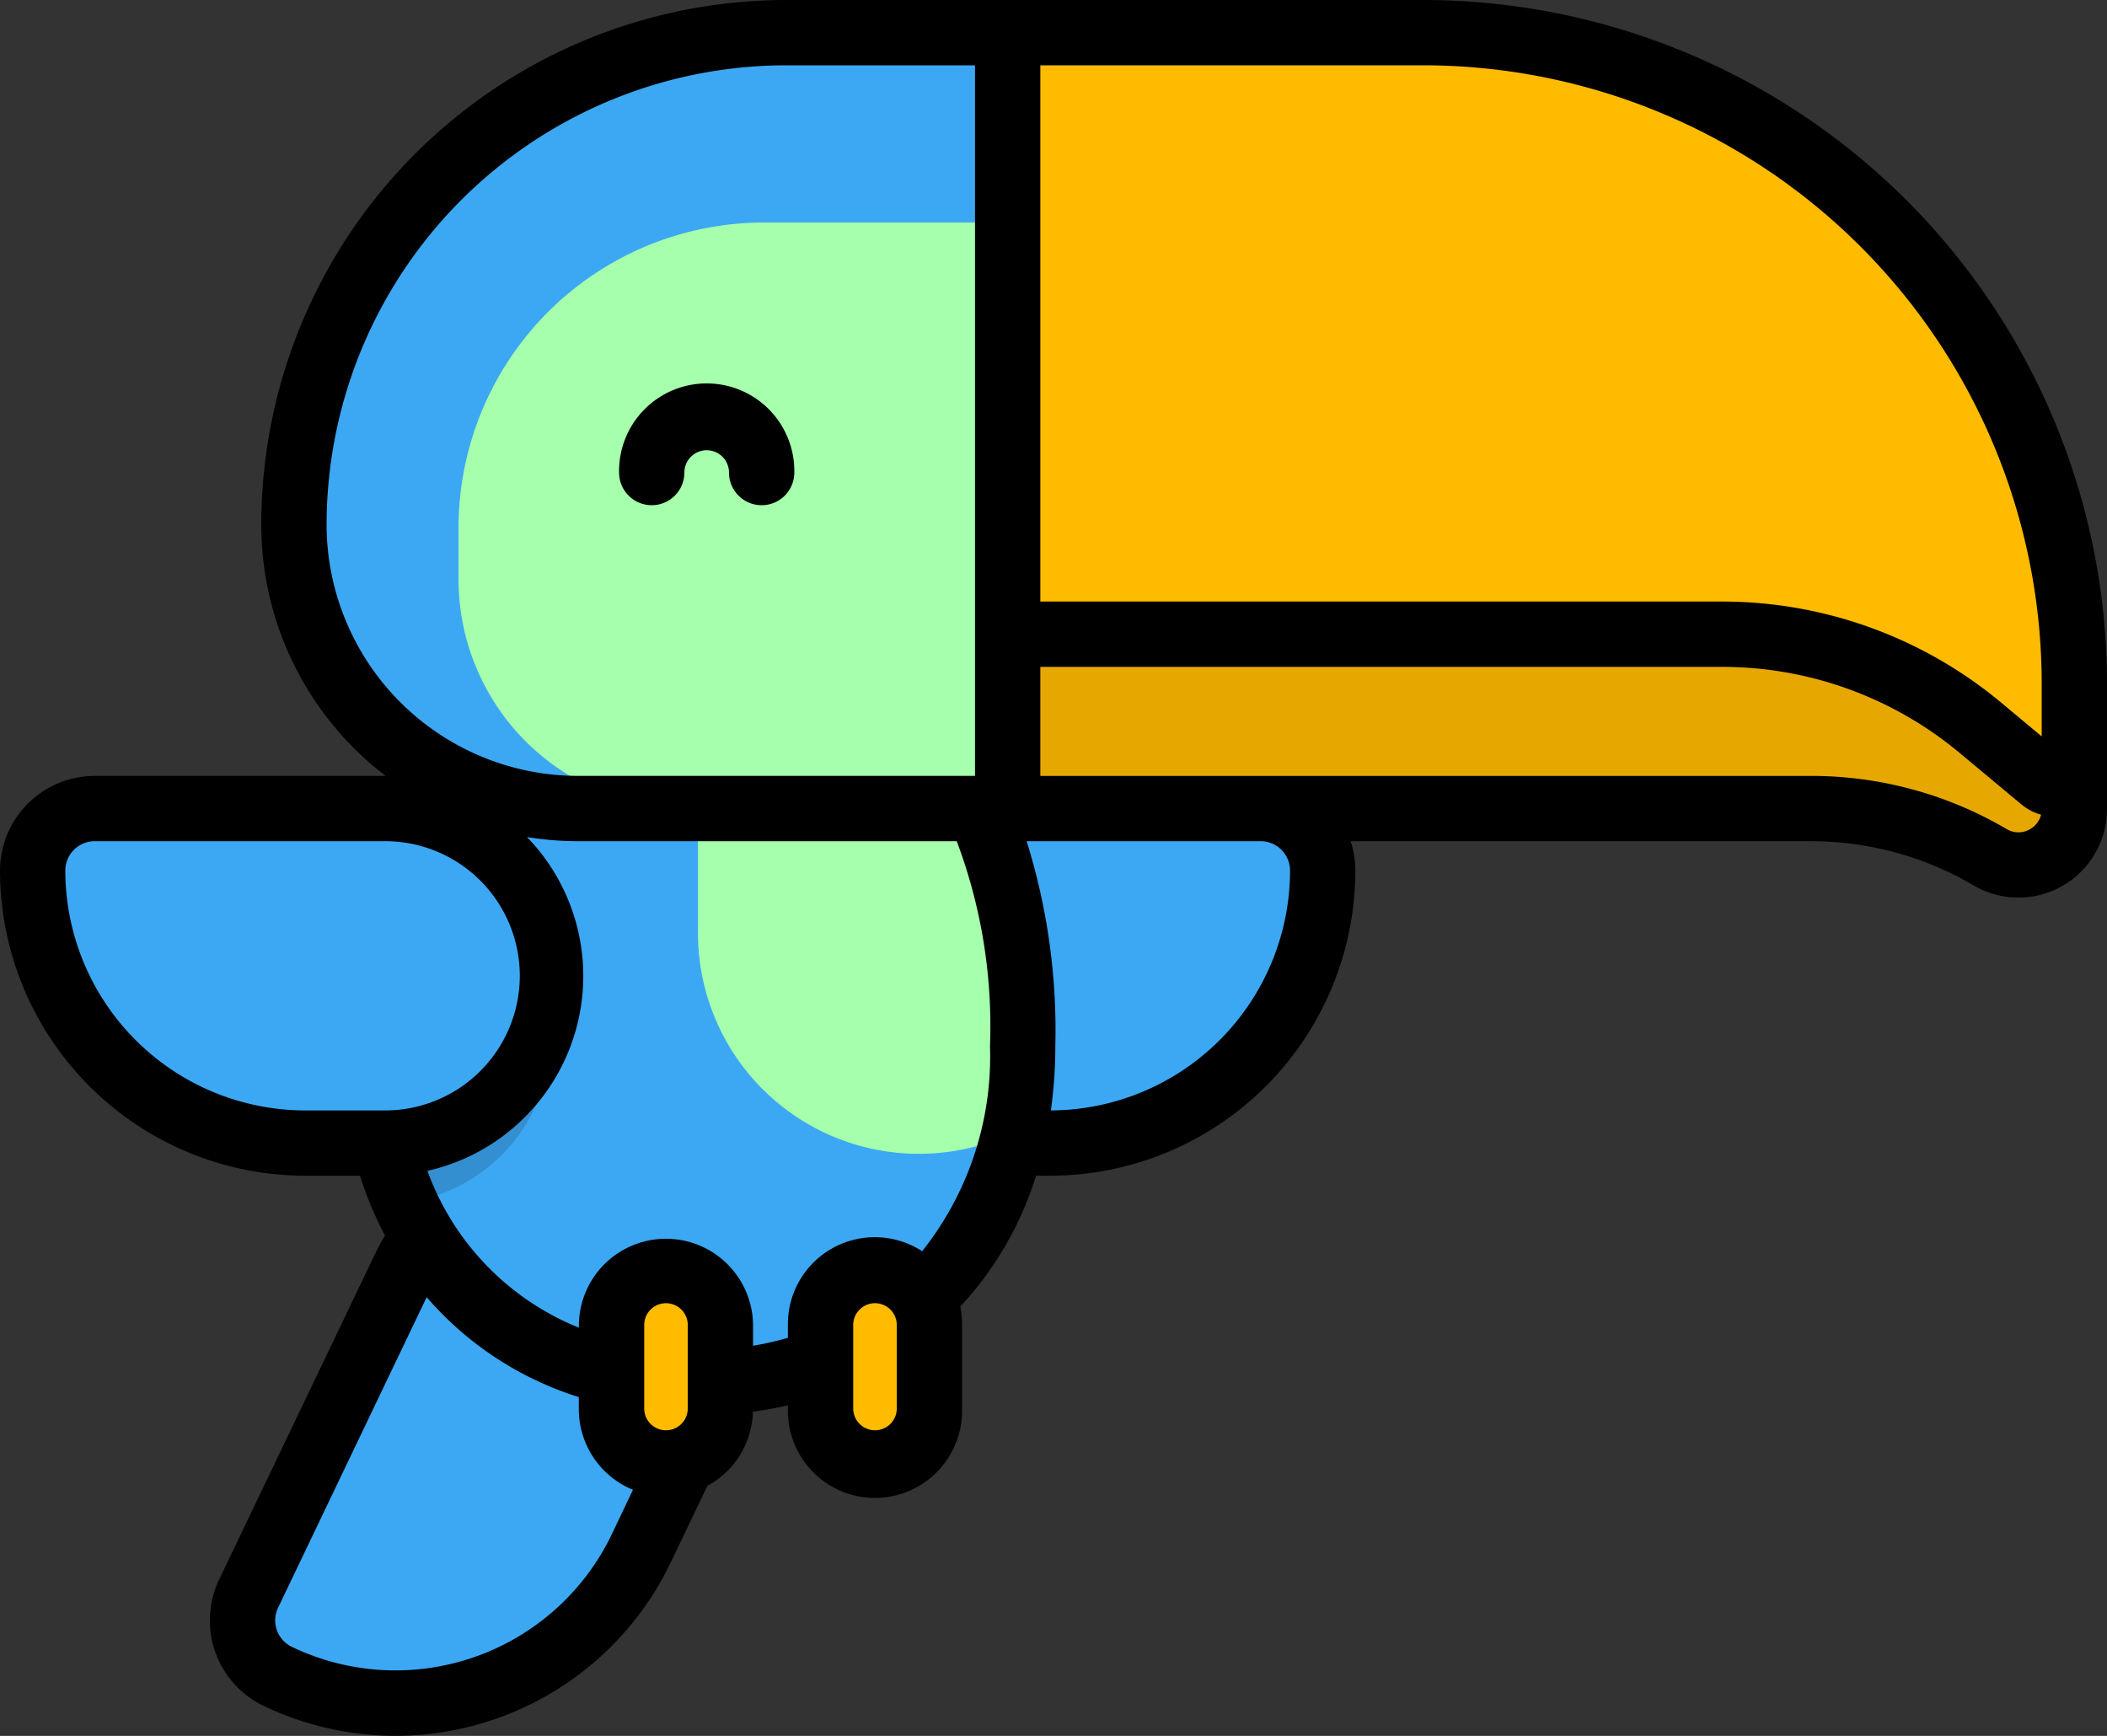 <svg xmlns="http://www.w3.org/2000/svg" width="80" height="65.915" viewBox="0 0 80 65.915">
  <rect x="0" y="0" width="80" height="65.915" fill="#333333" stroke="none"/>
  <g id="tucan" transform="translate(0 -45.072)">
    <path id="Trazado_151559" data-name="Trazado 151559" d="M76.547,339.053l-2.48,5.18a10.348,10.348,0,0,1-13.8,4.864h0a2.355,2.355,0,0,1-1.107-3.142l5.932-12.389a6.352,6.352,0,0,1,8.472-2.986h0A6.352,6.352,0,0,1,76.547,339.053Z" transform="translate(-49.719 -240.371)" fill="#3ca8f4"/>
    <g id="Grupo_86370" data-name="Grupo 86370" transform="translate(14.174 70.264)">
      <path id="Trazado_151561" data-name="Trazado 151561" d="M201.911,254.269h2.964a10.348,10.348,0,0,0,10.348-10.348h0a2.355,2.355,0,0,0-2.355-2.355H201.911a6.352,6.352,0,0,0-6.352,6.352h0A6.352,6.352,0,0,0,201.911,254.269Z" transform="translate(-179.177 -236.055)" fill="#3ca8f4"/>
      <path id="Trazado_151562" data-name="Trazado 151562" d="M115.368,220.826c0-8.024-2.466-14.529-12.327-14.529s-12.327,6.5-12.327,14.529,5.519,12.79,12.327,12.79S115.368,228.85,115.368,220.826Z" transform="translate(-90.714 -206.297)" fill="#3ca8f4"/>
    </g>
    <path id="Trazado_151563" data-name="Trazado 151563" d="M169.606,206.3v10.236a8.382,8.382,0,0,0,8.382,8.382h0a8.347,8.347,0,0,0,3.628-.824,17.056,17.056,0,0,0,.316-3.265C181.933,212.8,179.467,206.3,169.606,206.3Z" transform="translate(-143.105 -136.033)" fill="#a6ffac"/>
    <path id="Trazado_151565" data-name="Trazado 151565" d="M282.166,200.114h0a13.389,13.389,0,0,0-6.788-1.848H244.863v-8.018h35.093l5.408,3.822v4.215A2.122,2.122,0,0,1,282.166,200.114Z" transform="translate(-206.603 -122.492)" fill="#e6a800"/>
    <path id="Trazado_151567" data-name="Trazado 151567" d="M98.523,82.47H82.2A10.781,10.781,0,0,1,71.423,71.689h0A18.681,18.681,0,0,1,90.1,53.008h8.419V82.47Z" transform="translate(-60.263 -6.696)" fill="#3ca8f4"/>
    <path id="Trazado_151568" data-name="Trazado 151568" d="M284.141,81.358l-2.359-1.966A15.281,15.281,0,0,0,272,75.85H244.863V53.008h15.794a24.707,24.707,0,0,1,24.707,24.707v3.071A.745.745,0,0,1,284.141,81.358Z" transform="translate(-206.603 -6.696)" fill="#fb0"/>
    <path id="Trazado_151569" data-name="Trazado 151569" d="M120.1,121.4H132.25V99.152H123a11.6,11.6,0,0,0-11.6,11.6V112.7A8.7,8.7,0,0,0,120.1,121.4Z" transform="translate(-93.99 -45.63)" fill="#a6ffac"/>
    <path id="Trazado_151570" data-name="Trazado 151570" d="M91.517,256.5a24.324,24.324,0,0,0-.8,6.684,14.284,14.284,0,0,0,1.209,5.948,6.352,6.352,0,0,0,5.521-6.3h0A6.351,6.351,0,0,0,91.517,256.5Z" transform="translate(-76.541 -178.392)" opacity="0.15"/>
    <path id="Trazado_151571" data-name="Trazado 151571" d="M21.249,254.269H18.285A10.348,10.348,0,0,1,7.937,243.921h0a2.355,2.355,0,0,1,2.355-2.355H21.249a6.352,6.352,0,0,1,6.352,6.352h0A6.352,6.352,0,0,1,21.249,254.269Z" transform="translate(-6.697 -165.792)" fill="#3ca8f4"/>
    <g id="Grupo_86371" data-name="Grupo 86371" transform="translate(23.219 93.29)">
      <path id="Trazado_151572" data-name="Trazado 151572" d="M150.668,361.025a2.067,2.067,0,0,1-2.067-2.067v-3.227a2.067,2.067,0,0,1,4.133,0v3.227A2.066,2.066,0,0,1,150.668,361.025Z" transform="translate(-148.601 -353.664)" fill="#fb0"/>
      <path id="Trazado_151573" data-name="Trazado 151573" d="M201.458,361.025a2.067,2.067,0,0,1-2.067-2.067v-3.227a2.067,2.067,0,0,1,4.133,0v3.227A2.066,2.066,0,0,1,201.458,361.025Z" transform="translate(-191.455 -353.664)" fill="#fb0"/>
    </g>
    <path id="Trazado_151574" data-name="Trazado 151574" d="M24.745,64.256a1.24,1.24,0,0,0,1.24-1.24.847.847,0,1,1,1.694,0,1.24,1.24,0,0,0,2.48,0,3.327,3.327,0,1,0-6.653,0A1.24,1.24,0,0,0,24.745,64.256ZM54.054,45.072H29.841A19.943,19.943,0,0,0,9.92,64.993a12.007,12.007,0,0,0,4.723,9.543l-.091,0H3.6a3.6,3.6,0,0,0-3.6,3.6A11.6,11.6,0,0,0,11.588,89.717h2.08a13.778,13.778,0,0,0,.95,2.273,7.547,7.547,0,0,0-.365.67L8.321,105.049a3.6,3.6,0,0,0,1.69,4.8A11.588,11.588,0,0,0,25.467,104.4l1.391-2.905a3.308,3.308,0,0,0,1.73-2.815q.675-.093,1.327-.247v.154a3.307,3.307,0,1,0,6.613,0V95.356a3.311,3.311,0,0,0-.068-.668,12.939,12.939,0,0,0,2.878-4.971h.534A11.6,11.6,0,0,0,51.46,78.13a3.574,3.574,0,0,0-.178-1.115H68.775a12.158,12.158,0,0,1,6.159,1.677A3.362,3.362,0,0,0,80,75.793V71.019A25.975,25.975,0,0,0,54.054,45.072ZM12.4,64.993A17.461,17.461,0,0,1,29.841,47.552H37.02V74.534H21.941A9.552,9.552,0,0,1,12.4,64.993Zm2.153,22.245H11.588A9.118,9.118,0,0,1,2.48,78.129,1.117,1.117,0,0,1,3.6,77.014H14.552a5.112,5.112,0,1,1,0,10.223Zm8.678,16.089a9.108,9.108,0,0,1-12.148,4.281,1.115,1.115,0,0,1-.524-1.488L16.2,94.329a12.625,12.625,0,0,0,5.776,3.794v.461a3.31,3.31,0,0,0,2.057,3.059Zm2.882-4.742a.827.827,0,0,1-1.653,0V95.356a.827.827,0,0,1,1.653,0Zm7.936,0a.827.827,0,0,1-1.653,0V95.356a.827.827,0,0,1,1.653,0Zm.966-6a3.3,3.3,0,0,0-5.1,2.774v.513a11.657,11.657,0,0,1-1.323.3v-.812a3.307,3.307,0,0,0-6.613,0v.127a10.169,10.169,0,0,1-5.751-5.955A7.584,7.584,0,0,0,20.01,76.857a12.05,12.05,0,0,0,1.931.157H36.326a19.943,19.943,0,0,1,1.263,7.778A11.893,11.893,0,0,1,35.014,92.582ZM39.9,87.237a17.563,17.563,0,0,0,.169-2.445,24.018,24.018,0,0,0-1.089-7.778h8.886a1.117,1.117,0,0,1,1.115,1.115A9.118,9.118,0,0,1,39.9,87.237ZM77.076,76.559a.866.866,0,0,1-.885-.005,14.642,14.642,0,0,0-7.416-2.019H39.5v-4.14H65.4a14.067,14.067,0,0,1,8.989,3.254l2.359,1.966a2,2,0,0,0,.749.393A.881.881,0,0,1,77.076,76.559Zm.444-3.525-1.548-1.29A16.552,16.552,0,0,0,65.4,67.914H39.5V47.552H54.054A23.493,23.493,0,0,1,77.521,71.019v2.015Z"/>
  </g>
</svg>
